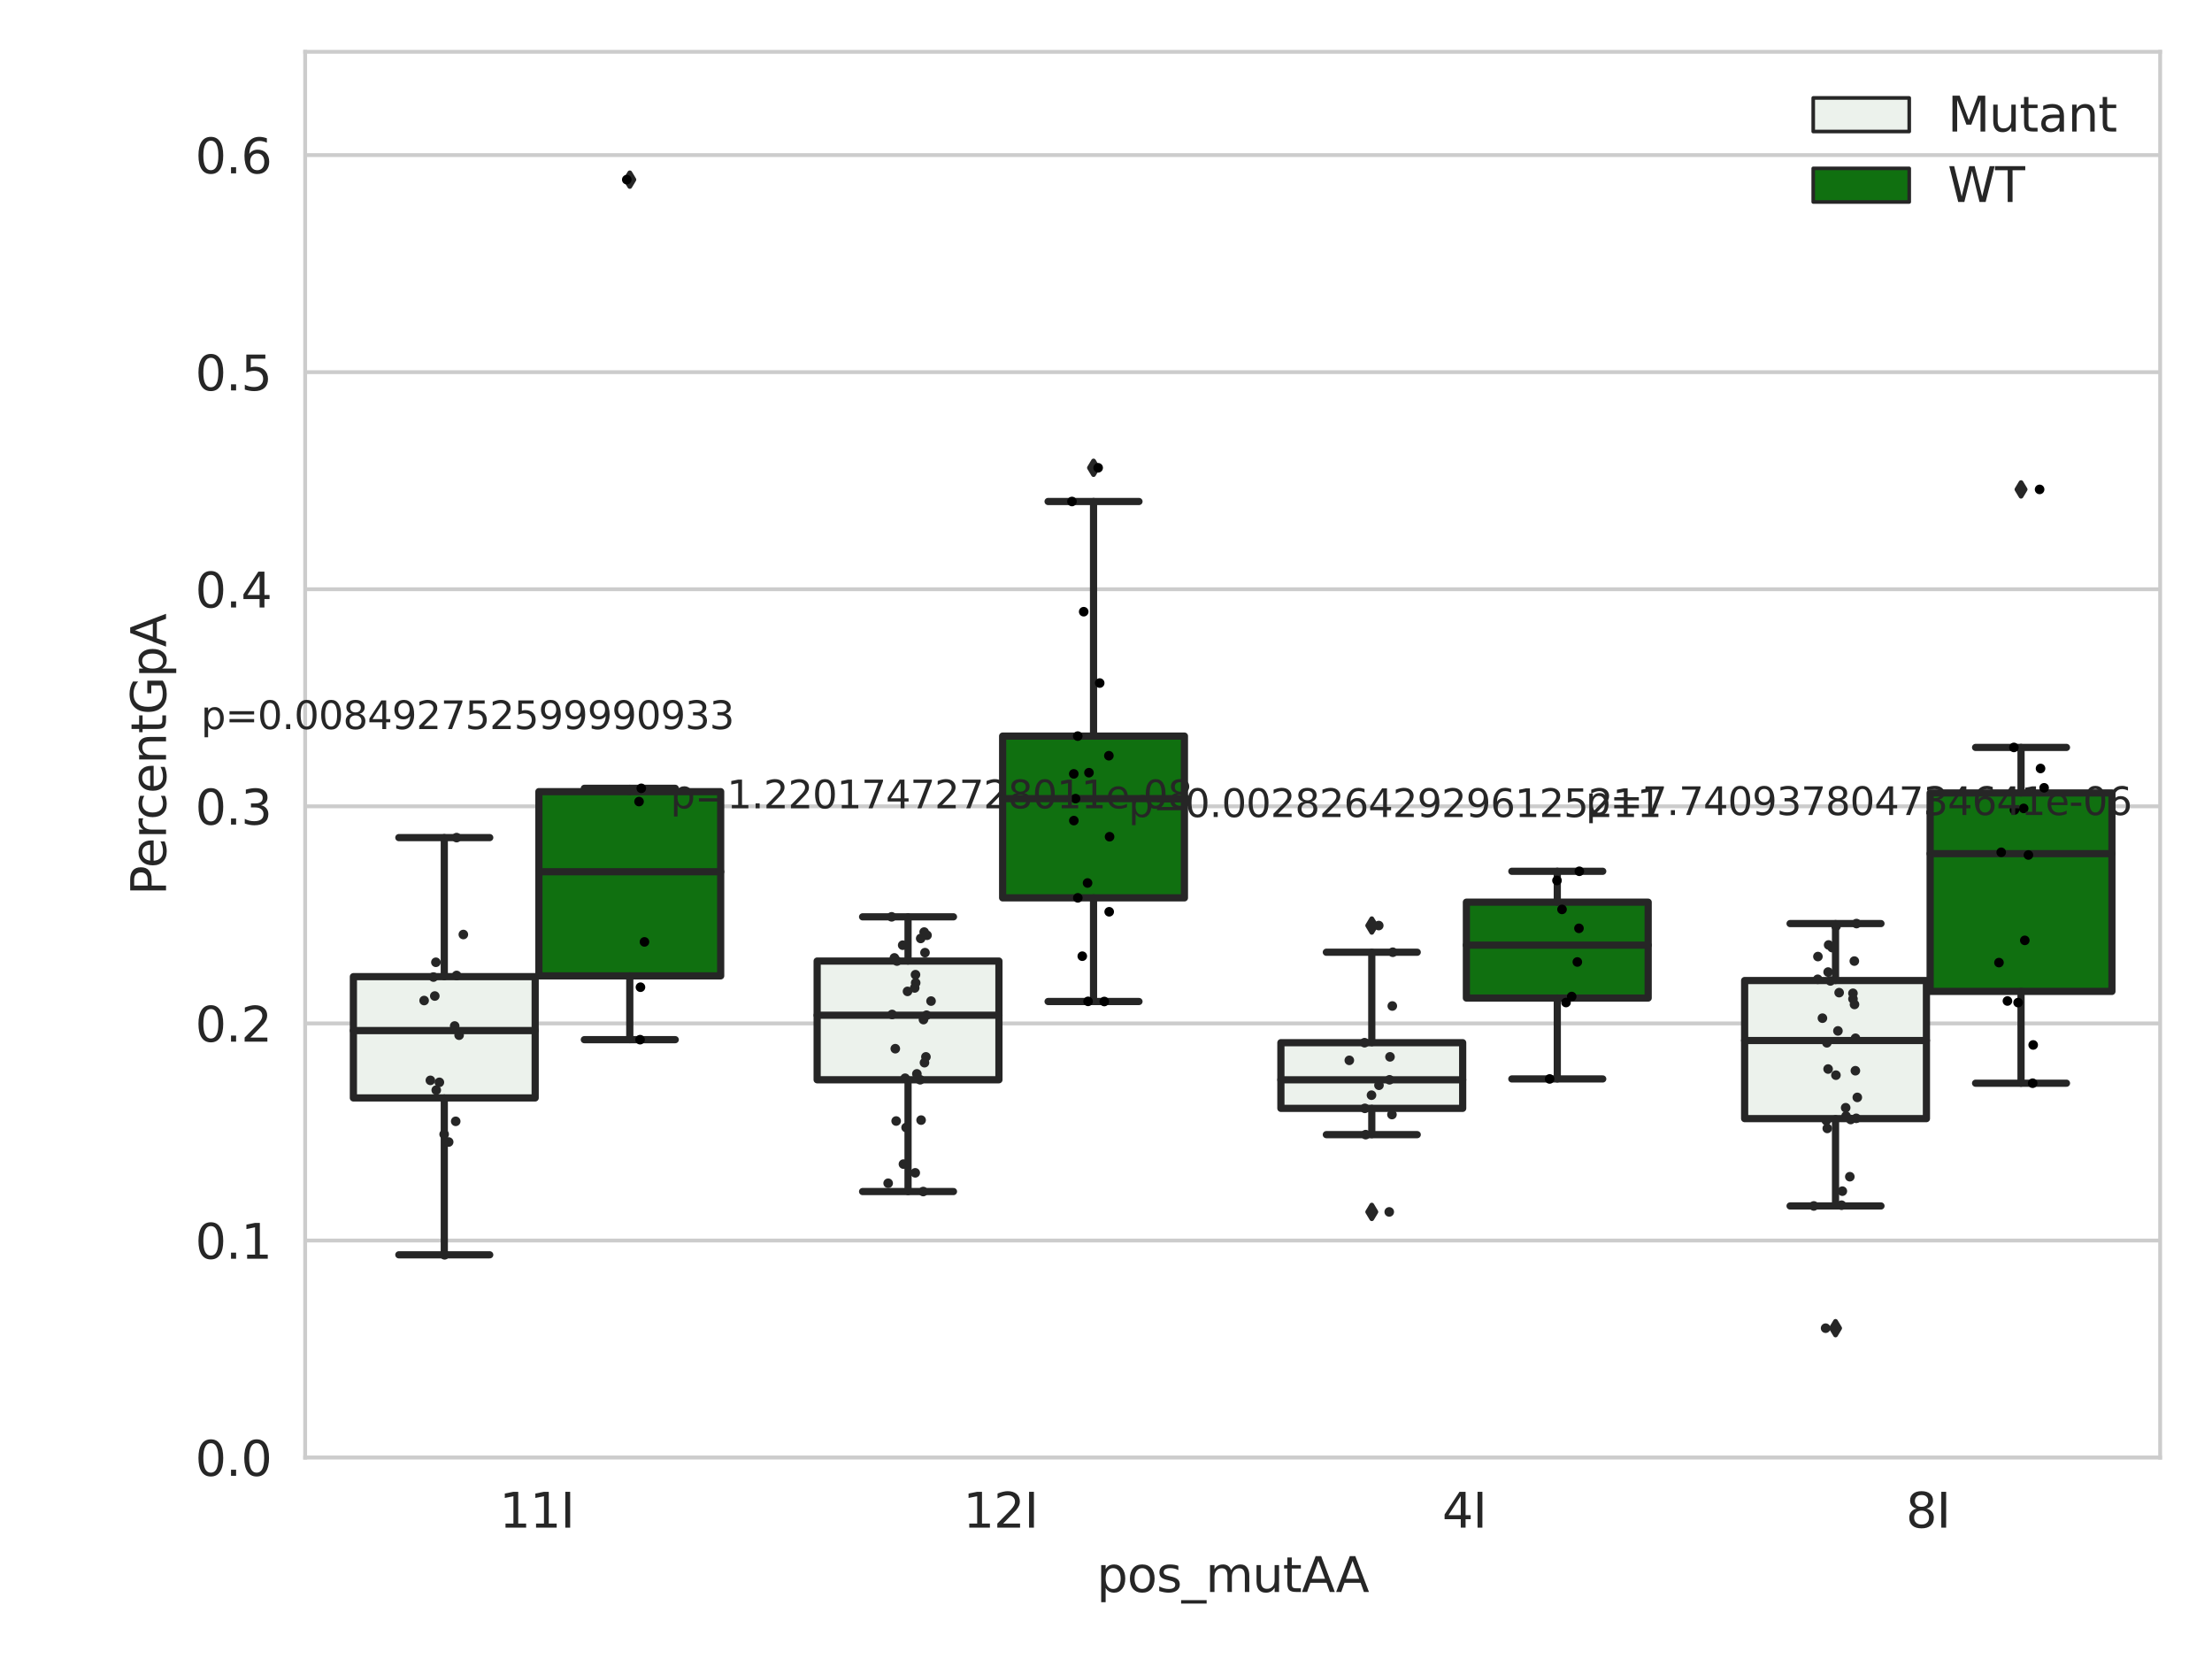 <?xml version="1.0" encoding="utf-8" standalone="no"?>
<!DOCTYPE svg PUBLIC "-//W3C//DTD SVG 1.1//EN"
  "http://www.w3.org/Graphics/SVG/1.1/DTD/svg11.dtd">
<svg xmlns:xlink="http://www.w3.org/1999/xlink" width="460.8pt" height="345.6pt" viewBox="0 0 460.8 345.6" xmlns="http://www.w3.org/2000/svg" version="1.1">
 <defs>
  <style type="text/css">*{stroke-linejoin: round; stroke-linecap: butt}</style>
 </defs>
 <g id="figure_1">
  <g id="patch_1">
   <path d="M 0 345.6 
L 460.8 345.6 
L 460.8 0 
L 0 0 
z
" style="fill: #ffffff"/>
  </g>
  <g id="axes_1">
   <g id="patch_2">
    <path d="M 63.571 303.64 
L 450 303.64 
L 450 10.8 
L 63.571 10.8 
z
" style="fill: #ffffff"/>
   </g>
   <g id="matplotlib.axis_1">
    <g id="xtick_1">
     <g id="text_1">
      <!-- 11I -->
      <g style="fill: #262626" transform="translate(104.037 318.238)scale(0.1 -0.1)">
       <defs>
        <path id="DejaVuSans-31" d="M 794 531 
L 1825 531 
L 1825 4091 
L 703 3866 
L 703 4441 
L 1819 4666 
L 2450 4666 
L 2450 531 
L 3481 531 
L 3481 0 
L 794 0 
L 794 531 
z
" transform="scale(0.016)"/>
        <path id="DejaVuSans-49" d="M 628 4666 
L 1259 4666 
L 1259 0 
L 628 0 
L 628 4666 
z
" transform="scale(0.016)"/>
       </defs>
       <use xlink:href="#DejaVuSans-31"/>
       <use xlink:href="#DejaVuSans-31" x="63.623"/>
       <use xlink:href="#DejaVuSans-49" x="127.246"/>
      </g>
     </g>
    </g>
    <g id="xtick_2">
     <g id="text_2">
      <!-- 12I -->
      <g style="fill: #262626" transform="translate(200.645 318.238)scale(0.1 -0.1)">
       <defs>
        <path id="DejaVuSans-32" d="M 1228 531 
L 3431 531 
L 3431 0 
L 469 0 
L 469 531 
Q 828 903 1448 1529 
Q 2069 2156 2228 2338 
Q 2531 2678 2651 2914 
Q 2772 3150 2772 3378 
Q 2772 3750 2511 3984 
Q 2250 4219 1831 4219 
Q 1534 4219 1204 4116 
Q 875 4013 500 3803 
L 500 4441 
Q 881 4594 1212 4672 
Q 1544 4750 1819 4750 
Q 2544 4750 2975 4387 
Q 3406 4025 3406 3419 
Q 3406 3131 3298 2873 
Q 3191 2616 2906 2266 
Q 2828 2175 2409 1742 
Q 1991 1309 1228 531 
z
" transform="scale(0.016)"/>
       </defs>
       <use xlink:href="#DejaVuSans-31"/>
       <use xlink:href="#DejaVuSans-32" x="63.623"/>
       <use xlink:href="#DejaVuSans-49" x="127.246"/>
      </g>
     </g>
    </g>
    <g id="xtick_3">
     <g id="text_3">
      <!-- 4I -->
      <g style="fill: #262626" transform="translate(300.433 318.238)scale(0.1 -0.1)">
       <defs>
        <path id="DejaVuSans-34" d="M 2419 4116 
L 825 1625 
L 2419 1625 
L 2419 4116 
z
M 2253 4666 
L 3047 4666 
L 3047 1625 
L 3713 1625 
L 3713 1100 
L 3047 1100 
L 3047 0 
L 2419 0 
L 2419 1100 
L 313 1100 
L 313 1709 
L 2253 4666 
z
" transform="scale(0.016)"/>
       </defs>
       <use xlink:href="#DejaVuSans-34"/>
       <use xlink:href="#DejaVuSans-49" x="63.623"/>
      </g>
     </g>
    </g>
    <g id="xtick_4">
     <g id="text_4">
      <!-- 8I -->
      <g style="fill: #262626" transform="translate(397.04 318.238)scale(0.1 -0.1)">
       <defs>
        <path id="DejaVuSans-38" d="M 2034 2216 
Q 1584 2216 1326 1975 
Q 1069 1734 1069 1313 
Q 1069 891 1326 650 
Q 1584 409 2034 409 
Q 2484 409 2743 651 
Q 3003 894 3003 1313 
Q 3003 1734 2745 1975 
Q 2488 2216 2034 2216 
z
M 1403 2484 
Q 997 2584 770 2862 
Q 544 3141 544 3541 
Q 544 4100 942 4425 
Q 1341 4750 2034 4750 
Q 2731 4750 3128 4425 
Q 3525 4100 3525 3541 
Q 3525 3141 3298 2862 
Q 3072 2584 2669 2484 
Q 3125 2378 3379 2068 
Q 3634 1759 3634 1313 
Q 3634 634 3220 271 
Q 2806 -91 2034 -91 
Q 1263 -91 848 271 
Q 434 634 434 1313 
Q 434 1759 690 2068 
Q 947 2378 1403 2484 
z
M 1172 3481 
Q 1172 3119 1398 2916 
Q 1625 2713 2034 2713 
Q 2441 2713 2670 2916 
Q 2900 3119 2900 3481 
Q 2900 3844 2670 4047 
Q 2441 4250 2034 4250 
Q 1625 4250 1398 4047 
Q 1172 3844 1172 3481 
z
" transform="scale(0.016)"/>
       </defs>
       <use xlink:href="#DejaVuSans-38"/>
       <use xlink:href="#DejaVuSans-49" x="63.623"/>
      </g>
     </g>
    </g>
    <g id="text_5">
     <!-- pos_mutAA -->
     <g style="fill: #262626" transform="translate(228.47 331.638)scale(0.1 -0.1)">
      <defs>
       <path id="DejaVuSans-70" d="M 1159 525 
L 1159 -1331 
L 581 -1331 
L 581 3500 
L 1159 3500 
L 1159 2969 
Q 1341 3281 1617 3432 
Q 1894 3584 2278 3584 
Q 2916 3584 3314 3078 
Q 3713 2572 3713 1747 
Q 3713 922 3314 415 
Q 2916 -91 2278 -91 
Q 1894 -91 1617 61 
Q 1341 213 1159 525 
z
M 3116 1747 
Q 3116 2381 2855 2742 
Q 2594 3103 2138 3103 
Q 1681 3103 1420 2742 
Q 1159 2381 1159 1747 
Q 1159 1113 1420 752 
Q 1681 391 2138 391 
Q 2594 391 2855 752 
Q 3116 1113 3116 1747 
z
" transform="scale(0.016)"/>
       <path id="DejaVuSans-6f" d="M 1959 3097 
Q 1497 3097 1228 2736 
Q 959 2375 959 1747 
Q 959 1119 1226 758 
Q 1494 397 1959 397 
Q 2419 397 2687 759 
Q 2956 1122 2956 1747 
Q 2956 2369 2687 2733 
Q 2419 3097 1959 3097 
z
M 1959 3584 
Q 2709 3584 3137 3096 
Q 3566 2609 3566 1747 
Q 3566 888 3137 398 
Q 2709 -91 1959 -91 
Q 1206 -91 779 398 
Q 353 888 353 1747 
Q 353 2609 779 3096 
Q 1206 3584 1959 3584 
z
" transform="scale(0.016)"/>
       <path id="DejaVuSans-73" d="M 2834 3397 
L 2834 2853 
Q 2591 2978 2328 3040 
Q 2066 3103 1784 3103 
Q 1356 3103 1142 2972 
Q 928 2841 928 2578 
Q 928 2378 1081 2264 
Q 1234 2150 1697 2047 
L 1894 2003 
Q 2506 1872 2764 1633 
Q 3022 1394 3022 966 
Q 3022 478 2636 193 
Q 2250 -91 1575 -91 
Q 1294 -91 989 -36 
Q 684 19 347 128 
L 347 722 
Q 666 556 975 473 
Q 1284 391 1588 391 
Q 1994 391 2212 530 
Q 2431 669 2431 922 
Q 2431 1156 2273 1281 
Q 2116 1406 1581 1522 
L 1381 1569 
Q 847 1681 609 1914 
Q 372 2147 372 2553 
Q 372 3047 722 3315 
Q 1072 3584 1716 3584 
Q 2034 3584 2315 3537 
Q 2597 3491 2834 3397 
z
" transform="scale(0.016)"/>
       <path id="DejaVuSans-5f" d="M 3263 -1063 
L 3263 -1509 
L -63 -1509 
L -63 -1063 
L 3263 -1063 
z
" transform="scale(0.016)"/>
       <path id="DejaVuSans-6d" d="M 3328 2828 
Q 3544 3216 3844 3400 
Q 4144 3584 4550 3584 
Q 5097 3584 5394 3201 
Q 5691 2819 5691 2113 
L 5691 0 
L 5113 0 
L 5113 2094 
Q 5113 2597 4934 2840 
Q 4756 3084 4391 3084 
Q 3944 3084 3684 2787 
Q 3425 2491 3425 1978 
L 3425 0 
L 2847 0 
L 2847 2094 
Q 2847 2600 2669 2842 
Q 2491 3084 2119 3084 
Q 1678 3084 1418 2786 
Q 1159 2488 1159 1978 
L 1159 0 
L 581 0 
L 581 3500 
L 1159 3500 
L 1159 2956 
Q 1356 3278 1631 3431 
Q 1906 3584 2284 3584 
Q 2666 3584 2933 3390 
Q 3200 3197 3328 2828 
z
" transform="scale(0.016)"/>
       <path id="DejaVuSans-75" d="M 544 1381 
L 544 3500 
L 1119 3500 
L 1119 1403 
Q 1119 906 1312 657 
Q 1506 409 1894 409 
Q 2359 409 2629 706 
Q 2900 1003 2900 1516 
L 2900 3500 
L 3475 3500 
L 3475 0 
L 2900 0 
L 2900 538 
Q 2691 219 2414 64 
Q 2138 -91 1772 -91 
Q 1169 -91 856 284 
Q 544 659 544 1381 
z
M 1991 3584 
L 1991 3584 
z
" transform="scale(0.016)"/>
       <path id="DejaVuSans-74" d="M 1172 4494 
L 1172 3500 
L 2356 3500 
L 2356 3053 
L 1172 3053 
L 1172 1153 
Q 1172 725 1289 603 
Q 1406 481 1766 481 
L 2356 481 
L 2356 0 
L 1766 0 
Q 1100 0 847 248 
Q 594 497 594 1153 
L 594 3053 
L 172 3053 
L 172 3500 
L 594 3500 
L 594 4494 
L 1172 4494 
z
" transform="scale(0.016)"/>
       <path id="DejaVuSans-41" d="M 2188 4044 
L 1331 1722 
L 3047 1722 
L 2188 4044 
z
M 1831 4666 
L 2547 4666 
L 4325 0 
L 3669 0 
L 3244 1197 
L 1141 1197 
L 716 0 
L 50 0 
L 1831 4666 
z
" transform="scale(0.016)"/>
      </defs>
      <use xlink:href="#DejaVuSans-70"/>
      <use xlink:href="#DejaVuSans-6f" x="63.477"/>
      <use xlink:href="#DejaVuSans-73" x="124.658"/>
      <use xlink:href="#DejaVuSans-5f" x="176.758"/>
      <use xlink:href="#DejaVuSans-6d" x="226.758"/>
      <use xlink:href="#DejaVuSans-75" x="324.17"/>
      <use xlink:href="#DejaVuSans-74" x="387.549"/>
      <use xlink:href="#DejaVuSans-41" x="426.758"/>
      <use xlink:href="#DejaVuSans-41" x="497.916"/>
     </g>
    </g>
   </g>
   <g id="matplotlib.axis_2">
    <g id="ytick_1">
     <g id="line2d_1">
      <path d="M 63.571 303.64 
L 450 303.64 
" clip-path="url(#pcbffa20092)" style="fill: none; stroke: #cccccc; stroke-width: 0.8; stroke-linecap: round"/>
     </g>
     <g id="text_6">
      <!-- 0.0 -->
      <g style="fill: #262626" transform="translate(40.668 307.439)scale(0.1 -0.1)">
       <defs>
        <path id="DejaVuSans-30" d="M 2034 4250 
Q 1547 4250 1301 3770 
Q 1056 3291 1056 2328 
Q 1056 1369 1301 889 
Q 1547 409 2034 409 
Q 2525 409 2770 889 
Q 3016 1369 3016 2328 
Q 3016 3291 2770 3770 
Q 2525 4250 2034 4250 
z
M 2034 4750 
Q 2819 4750 3233 4129 
Q 3647 3509 3647 2328 
Q 3647 1150 3233 529 
Q 2819 -91 2034 -91 
Q 1250 -91 836 529 
Q 422 1150 422 2328 
Q 422 3509 836 4129 
Q 1250 4750 2034 4750 
z
" transform="scale(0.016)"/>
        <path id="DejaVuSans-2e" d="M 684 794 
L 1344 794 
L 1344 0 
L 684 0 
L 684 794 
z
" transform="scale(0.016)"/>
       </defs>
       <use xlink:href="#DejaVuSans-30"/>
       <use xlink:href="#DejaVuSans-2e" x="63.623"/>
       <use xlink:href="#DejaVuSans-30" x="95.41"/>
      </g>
     </g>
    </g>
    <g id="ytick_2">
     <g id="line2d_2">
      <path d="M 63.571 258.418 
L 450 258.418 
" clip-path="url(#pcbffa20092)" style="fill: none; stroke: #cccccc; stroke-width: 0.8; stroke-linecap: round"/>
     </g>
     <g id="text_7">
      <!-- 0.1 -->
      <g style="fill: #262626" transform="translate(40.668 262.218)scale(0.1 -0.1)">
       <use xlink:href="#DejaVuSans-30"/>
       <use xlink:href="#DejaVuSans-2e" x="63.623"/>
       <use xlink:href="#DejaVuSans-31" x="95.41"/>
      </g>
     </g>
    </g>
    <g id="ytick_3">
     <g id="line2d_3">
      <path d="M 63.571 213.197 
L 450 213.197 
" clip-path="url(#pcbffa20092)" style="fill: none; stroke: #cccccc; stroke-width: 0.8; stroke-linecap: round"/>
     </g>
     <g id="text_8">
      <!-- 0.2 -->
      <g style="fill: #262626" transform="translate(40.668 216.996)scale(0.1 -0.1)">
       <use xlink:href="#DejaVuSans-30"/>
       <use xlink:href="#DejaVuSans-2e" x="63.623"/>
       <use xlink:href="#DejaVuSans-32" x="95.41"/>
      </g>
     </g>
    </g>
    <g id="ytick_4">
     <g id="line2d_4">
      <path d="M 63.571 167.975 
L 450 167.975 
" clip-path="url(#pcbffa20092)" style="fill: none; stroke: #cccccc; stroke-width: 0.8; stroke-linecap: round"/>
     </g>
     <g id="text_9">
      <!-- 0.3 -->
      <g style="fill: #262626" transform="translate(40.668 171.775)scale(0.1 -0.1)">
       <defs>
        <path id="DejaVuSans-33" d="M 2597 2516 
Q 3050 2419 3304 2112 
Q 3559 1806 3559 1356 
Q 3559 666 3084 287 
Q 2609 -91 1734 -91 
Q 1441 -91 1130 -33 
Q 819 25 488 141 
L 488 750 
Q 750 597 1062 519 
Q 1375 441 1716 441 
Q 2309 441 2620 675 
Q 2931 909 2931 1356 
Q 2931 1769 2642 2001 
Q 2353 2234 1838 2234 
L 1294 2234 
L 1294 2753 
L 1863 2753 
Q 2328 2753 2575 2939 
Q 2822 3125 2822 3475 
Q 2822 3834 2567 4026 
Q 2313 4219 1838 4219 
Q 1578 4219 1281 4162 
Q 984 4106 628 3988 
L 628 4550 
Q 988 4650 1302 4700 
Q 1616 4750 1894 4750 
Q 2613 4750 3031 4423 
Q 3450 4097 3450 3541 
Q 3450 3153 3228 2886 
Q 3006 2619 2597 2516 
z
" transform="scale(0.016)"/>
       </defs>
       <use xlink:href="#DejaVuSans-30"/>
       <use xlink:href="#DejaVuSans-2e" x="63.623"/>
       <use xlink:href="#DejaVuSans-33" x="95.41"/>
      </g>
     </g>
    </g>
    <g id="ytick_5">
     <g id="line2d_5">
      <path d="M 63.571 122.754 
L 450 122.754 
" clip-path="url(#pcbffa20092)" style="fill: none; stroke: #cccccc; stroke-width: 0.8; stroke-linecap: round"/>
     </g>
     <g id="text_10">
      <!-- 0.4 -->
      <g style="fill: #262626" transform="translate(40.668 126.553)scale(0.1 -0.1)">
       <use xlink:href="#DejaVuSans-30"/>
       <use xlink:href="#DejaVuSans-2e" x="63.623"/>
       <use xlink:href="#DejaVuSans-34" x="95.41"/>
      </g>
     </g>
    </g>
    <g id="ytick_6">
     <g id="line2d_6">
      <path d="M 63.571 77.532 
L 450 77.532 
" clip-path="url(#pcbffa20092)" style="fill: none; stroke: #cccccc; stroke-width: 0.8; stroke-linecap: round"/>
     </g>
     <g id="text_11">
      <!-- 0.5 -->
      <g style="fill: #262626" transform="translate(40.668 81.332)scale(0.1 -0.1)">
       <defs>
        <path id="DejaVuSans-35" d="M 691 4666 
L 3169 4666 
L 3169 4134 
L 1269 4134 
L 1269 2991 
Q 1406 3038 1543 3061 
Q 1681 3084 1819 3084 
Q 2600 3084 3056 2656 
Q 3513 2228 3513 1497 
Q 3513 744 3044 326 
Q 2575 -91 1722 -91 
Q 1428 -91 1123 -41 
Q 819 9 494 109 
L 494 744 
Q 775 591 1075 516 
Q 1375 441 1709 441 
Q 2250 441 2565 725 
Q 2881 1009 2881 1497 
Q 2881 1984 2565 2268 
Q 2250 2553 1709 2553 
Q 1456 2553 1204 2497 
Q 953 2441 691 2322 
L 691 4666 
z
" transform="scale(0.016)"/>
       </defs>
       <use xlink:href="#DejaVuSans-30"/>
       <use xlink:href="#DejaVuSans-2e" x="63.623"/>
       <use xlink:href="#DejaVuSans-35" x="95.41"/>
      </g>
     </g>
    </g>
    <g id="ytick_7">
     <g id="line2d_7">
      <path d="M 63.571 32.311 
L 450 32.311 
" clip-path="url(#pcbffa20092)" style="fill: none; stroke: #cccccc; stroke-width: 0.8; stroke-linecap: round"/>
     </g>
     <g id="text_12">
      <!-- 0.6 -->
      <g style="fill: #262626" transform="translate(40.668 36.11)scale(0.1 -0.1)">
       <defs>
        <path id="DejaVuSans-36" d="M 2113 2584 
Q 1688 2584 1439 2293 
Q 1191 2003 1191 1497 
Q 1191 994 1439 701 
Q 1688 409 2113 409 
Q 2538 409 2786 701 
Q 3034 994 3034 1497 
Q 3034 2003 2786 2293 
Q 2538 2584 2113 2584 
z
M 3366 4563 
L 3366 3988 
Q 3128 4100 2886 4159 
Q 2644 4219 2406 4219 
Q 1781 4219 1451 3797 
Q 1122 3375 1075 2522 
Q 1259 2794 1537 2939 
Q 1816 3084 2150 3084 
Q 2853 3084 3261 2657 
Q 3669 2231 3669 1497 
Q 3669 778 3244 343 
Q 2819 -91 2113 -91 
Q 1303 -91 875 529 
Q 447 1150 447 2328 
Q 447 3434 972 4092 
Q 1497 4750 2381 4750 
Q 2619 4750 2861 4703 
Q 3103 4656 3366 4563 
z
" transform="scale(0.016)"/>
       </defs>
       <use xlink:href="#DejaVuSans-30"/>
       <use xlink:href="#DejaVuSans-2e" x="63.623"/>
       <use xlink:href="#DejaVuSans-36" x="95.41"/>
      </g>
     </g>
    </g>
    <g id="text_13">
     <!-- PercentGpA -->
     <g style="fill: #262626" transform="translate(34.588 186.497)rotate(-90)scale(0.1 -0.1)">
      <defs>
       <path id="DejaVuSans-50" d="M 1259 4147 
L 1259 2394 
L 2053 2394 
Q 2494 2394 2734 2622 
Q 2975 2850 2975 3272 
Q 2975 3691 2734 3919 
Q 2494 4147 2053 4147 
L 1259 4147 
z
M 628 4666 
L 2053 4666 
Q 2838 4666 3239 4311 
Q 3641 3956 3641 3272 
Q 3641 2581 3239 2228 
Q 2838 1875 2053 1875 
L 1259 1875 
L 1259 0 
L 628 0 
L 628 4666 
z
" transform="scale(0.016)"/>
       <path id="DejaVuSans-65" d="M 3597 1894 
L 3597 1613 
L 953 1613 
Q 991 1019 1311 708 
Q 1631 397 2203 397 
Q 2534 397 2845 478 
Q 3156 559 3463 722 
L 3463 178 
Q 3153 47 2828 -22 
Q 2503 -91 2169 -91 
Q 1331 -91 842 396 
Q 353 884 353 1716 
Q 353 2575 817 3079 
Q 1281 3584 2069 3584 
Q 2775 3584 3186 3129 
Q 3597 2675 3597 1894 
z
M 3022 2063 
Q 3016 2534 2758 2815 
Q 2500 3097 2075 3097 
Q 1594 3097 1305 2825 
Q 1016 2553 972 2059 
L 3022 2063 
z
" transform="scale(0.016)"/>
       <path id="DejaVuSans-72" d="M 2631 2963 
Q 2534 3019 2420 3045 
Q 2306 3072 2169 3072 
Q 1681 3072 1420 2755 
Q 1159 2438 1159 1844 
L 1159 0 
L 581 0 
L 581 3500 
L 1159 3500 
L 1159 2956 
Q 1341 3275 1631 3429 
Q 1922 3584 2338 3584 
Q 2397 3584 2469 3576 
Q 2541 3569 2628 3553 
L 2631 2963 
z
" transform="scale(0.016)"/>
       <path id="DejaVuSans-63" d="M 3122 3366 
L 3122 2828 
Q 2878 2963 2633 3030 
Q 2388 3097 2138 3097 
Q 1578 3097 1268 2742 
Q 959 2388 959 1747 
Q 959 1106 1268 751 
Q 1578 397 2138 397 
Q 2388 397 2633 464 
Q 2878 531 3122 666 
L 3122 134 
Q 2881 22 2623 -34 
Q 2366 -91 2075 -91 
Q 1284 -91 818 406 
Q 353 903 353 1747 
Q 353 2603 823 3093 
Q 1294 3584 2113 3584 
Q 2378 3584 2631 3529 
Q 2884 3475 3122 3366 
z
" transform="scale(0.016)"/>
       <path id="DejaVuSans-6e" d="M 3513 2113 
L 3513 0 
L 2938 0 
L 2938 2094 
Q 2938 2591 2744 2837 
Q 2550 3084 2163 3084 
Q 1697 3084 1428 2787 
Q 1159 2491 1159 1978 
L 1159 0 
L 581 0 
L 581 3500 
L 1159 3500 
L 1159 2956 
Q 1366 3272 1645 3428 
Q 1925 3584 2291 3584 
Q 2894 3584 3203 3211 
Q 3513 2838 3513 2113 
z
" transform="scale(0.016)"/>
       <path id="DejaVuSans-47" d="M 3809 666 
L 3809 1919 
L 2778 1919 
L 2778 2438 
L 4434 2438 
L 4434 434 
Q 4069 175 3628 42 
Q 3188 -91 2688 -91 
Q 1594 -91 976 548 
Q 359 1188 359 2328 
Q 359 3472 976 4111 
Q 1594 4750 2688 4750 
Q 3144 4750 3555 4637 
Q 3966 4525 4313 4306 
L 4313 3634 
Q 3963 3931 3569 4081 
Q 3175 4231 2741 4231 
Q 1884 4231 1454 3753 
Q 1025 3275 1025 2328 
Q 1025 1384 1454 906 
Q 1884 428 2741 428 
Q 3075 428 3337 486 
Q 3600 544 3809 666 
z
" transform="scale(0.016)"/>
      </defs>
      <use xlink:href="#DejaVuSans-50"/>
      <use xlink:href="#DejaVuSans-65" x="56.678"/>
      <use xlink:href="#DejaVuSans-72" x="118.201"/>
      <use xlink:href="#DejaVuSans-63" x="157.064"/>
      <use xlink:href="#DejaVuSans-65" x="212.045"/>
      <use xlink:href="#DejaVuSans-6e" x="273.568"/>
      <use xlink:href="#DejaVuSans-74" x="336.947"/>
      <use xlink:href="#DejaVuSans-47" x="376.156"/>
      <use xlink:href="#DejaVuSans-70" x="453.646"/>
      <use xlink:href="#DejaVuSans-41" x="517.123"/>
     </g>
    </g>
   </g>
   <g id="patch_3">
    <path d="M 73.618 228.717 
L 111.488 228.717 
L 111.488 203.455 
L 73.618 203.455 
L 73.618 228.717 
z
" clip-path="url(#pcbffa20092)" style="fill: #ecf2ec; stroke: #262626; stroke-width: 1.5; stroke-linejoin: miter"/>
   </g>
   <g id="patch_4">
    <path d="M 112.261 203.293 
L 150.131 203.293 
L 150.131 164.913 
L 112.261 164.913 
L 112.261 203.293 
z
" clip-path="url(#pcbffa20092)" style="fill: #107010; stroke: #262626; stroke-width: 1.5; stroke-linejoin: miter"/>
   </g>
   <g id="patch_5">
    <path d="M 170.226 224.938 
L 208.096 224.938 
L 208.096 200.205 
L 170.226 200.205 
L 170.226 224.938 
z
" clip-path="url(#pcbffa20092)" style="fill: #ecf2ec; stroke: #262626; stroke-width: 1.5; stroke-linejoin: miter"/>
   </g>
   <g id="patch_6">
    <path d="M 208.868 187.039 
L 246.738 187.039 
L 246.738 153.344 
L 208.868 153.344 
L 208.868 187.039 
z
" clip-path="url(#pcbffa20092)" style="fill: #107010; stroke: #262626; stroke-width: 1.5; stroke-linejoin: miter"/>
   </g>
   <g id="patch_7">
    <path d="M 266.833 230.89 
L 304.703 230.89 
L 304.703 217.212 
L 266.833 217.212 
L 266.833 230.89 
z
" clip-path="url(#pcbffa20092)" style="fill: #ecf2ec; stroke: #262626; stroke-width: 1.5; stroke-linejoin: miter"/>
   </g>
   <g id="patch_8">
    <path d="M 305.476 207.908 
L 343.346 207.908 
L 343.346 187.938 
L 305.476 187.938 
L 305.476 207.908 
z
" clip-path="url(#pcbffa20092)" style="fill: #107010; stroke: #262626; stroke-width: 1.5; stroke-linejoin: miter"/>
   </g>
   <g id="patch_9">
    <path d="M 363.44 233.029 
L 401.31 233.029 
L 401.31 204.261 
L 363.44 204.261 
L 363.44 233.029 
z
" clip-path="url(#pcbffa20092)" style="fill: #ecf2ec; stroke: #262626; stroke-width: 1.5; stroke-linejoin: miter"/>
   </g>
   <g id="patch_10">
    <path d="M 402.083 206.526 
L 439.953 206.526 
L 439.953 165.186 
L 402.083 165.186 
L 402.083 206.526 
z
" clip-path="url(#pcbffa20092)" style="fill: #107010; stroke: #262626; stroke-width: 1.5; stroke-linejoin: miter"/>
   </g>
   <g id="patch_11">
    <path d="M 111.875 303.64 
L 111.875 303.64 
L 111.875 303.64 
L 111.875 303.64 
z
" clip-path="url(#pcbffa20092)" style="fill: #ecf2ec; stroke: #262626; stroke-width: 0.75; stroke-linejoin: miter"/>
   </g>
   <g id="patch_12">
    <path d="M 111.875 303.64 
L 111.875 303.64 
L 111.875 303.64 
L 111.875 303.64 
z
" clip-path="url(#pcbffa20092)" style="fill: #107010; stroke: #262626; stroke-width: 0.75; stroke-linejoin: miter"/>
   </g>
   <g id="PathCollection_1"/>
   <g id="PathCollection_2"/>
   <g id="line2d_8">
    <path d="M 92.553 228.717 
L 92.553 261.399 
" clip-path="url(#pcbffa20092)" style="fill: none; stroke: #262626; stroke-width: 1.5; stroke-linecap: round"/>
   </g>
   <g id="line2d_9">
    <path d="M 92.553 203.455 
L 92.553 174.489 
" clip-path="url(#pcbffa20092)" style="fill: none; stroke: #262626; stroke-width: 1.5; stroke-linecap: round"/>
   </g>
   <g id="line2d_10">
    <path d="M 83.086 261.399 
L 102.021 261.399 
" clip-path="url(#pcbffa20092)" style="fill: none; stroke: #262626; stroke-width: 1.5; stroke-linecap: round"/>
   </g>
   <g id="line2d_11">
    <path d="M 83.086 174.489 
L 102.021 174.489 
" clip-path="url(#pcbffa20092)" style="fill: none; stroke: #262626; stroke-width: 1.5; stroke-linecap: round"/>
   </g>
   <g id="line2d_12"/>
   <g id="line2d_13">
    <path d="M 131.196 203.293 
L 131.196 216.582 
" clip-path="url(#pcbffa20092)" style="fill: none; stroke: #262626; stroke-width: 1.5; stroke-linecap: round"/>
   </g>
   <g id="line2d_14">
    <path d="M 131.196 164.913 
L 131.196 164.223 
" clip-path="url(#pcbffa20092)" style="fill: none; stroke: #262626; stroke-width: 1.5; stroke-linecap: round"/>
   </g>
   <g id="line2d_15">
    <path d="M 121.729 216.582 
L 140.664 216.582 
" clip-path="url(#pcbffa20092)" style="fill: none; stroke: #262626; stroke-width: 1.5; stroke-linecap: round"/>
   </g>
   <g id="line2d_16">
    <path d="M 121.729 164.223 
L 140.664 164.223 
" clip-path="url(#pcbffa20092)" style="fill: none; stroke: #262626; stroke-width: 1.5; stroke-linecap: round"/>
   </g>
   <g id="line2d_17">
    <defs>
     <path id="m701d3fec7f" d="M -0 1.414 
L 0.849 0 
L 0 -1.414 
L -0.849 -0 
z
" style="stroke: #262626; stroke-linejoin: miter"/>
    </defs>
    <g clip-path="url(#pcbffa20092)">
     <use xlink:href="#m701d3fec7f" x="131.196" y="37.422" style="fill: #262626; stroke: #262626; stroke-linejoin: miter"/>
    </g>
   </g>
   <g id="line2d_18">
    <path d="M 189.161 224.938 
L 189.161 248.221 
" clip-path="url(#pcbffa20092)" style="fill: none; stroke: #262626; stroke-width: 1.5; stroke-linecap: round"/>
   </g>
   <g id="line2d_19">
    <path d="M 189.161 200.205 
L 189.161 190.993 
" clip-path="url(#pcbffa20092)" style="fill: none; stroke: #262626; stroke-width: 1.5; stroke-linecap: round"/>
   </g>
   <g id="line2d_20">
    <path d="M 179.693 248.221 
L 198.628 248.221 
" clip-path="url(#pcbffa20092)" style="fill: none; stroke: #262626; stroke-width: 1.5; stroke-linecap: round"/>
   </g>
   <g id="line2d_21">
    <path d="M 179.693 190.993 
L 198.628 190.993 
" clip-path="url(#pcbffa20092)" style="fill: none; stroke: #262626; stroke-width: 1.5; stroke-linecap: round"/>
   </g>
   <g id="line2d_22"/>
   <g id="line2d_23">
    <path d="M 227.803 187.039 
L 227.803 208.632 
" clip-path="url(#pcbffa20092)" style="fill: none; stroke: #262626; stroke-width: 1.5; stroke-linecap: round"/>
   </g>
   <g id="line2d_24">
    <path d="M 227.803 153.344 
L 227.803 104.471 
" clip-path="url(#pcbffa20092)" style="fill: none; stroke: #262626; stroke-width: 1.5; stroke-linecap: round"/>
   </g>
   <g id="line2d_25">
    <path d="M 218.336 208.632 
L 237.271 208.632 
" clip-path="url(#pcbffa20092)" style="fill: none; stroke: #262626; stroke-width: 1.5; stroke-linecap: round"/>
   </g>
   <g id="line2d_26">
    <path d="M 218.336 104.471 
L 237.271 104.471 
" clip-path="url(#pcbffa20092)" style="fill: none; stroke: #262626; stroke-width: 1.5; stroke-linecap: round"/>
   </g>
   <g id="line2d_27">
    <g clip-path="url(#pcbffa20092)">
     <use xlink:href="#m701d3fec7f" x="227.803" y="97.449" style="fill: #262626; stroke: #262626; stroke-linejoin: miter"/>
    </g>
   </g>
   <g id="line2d_28">
    <path d="M 285.768 230.89 
L 285.768 236.365 
" clip-path="url(#pcbffa20092)" style="fill: none; stroke: #262626; stroke-width: 1.5; stroke-linecap: round"/>
   </g>
   <g id="line2d_29">
    <path d="M 285.768 217.212 
L 285.768 198.368 
" clip-path="url(#pcbffa20092)" style="fill: none; stroke: #262626; stroke-width: 1.5; stroke-linecap: round"/>
   </g>
   <g id="line2d_30">
    <path d="M 276.3 236.365 
L 295.235 236.365 
" clip-path="url(#pcbffa20092)" style="fill: none; stroke: #262626; stroke-width: 1.5; stroke-linecap: round"/>
   </g>
   <g id="line2d_31">
    <path d="M 276.3 198.368 
L 295.235 198.368 
" clip-path="url(#pcbffa20092)" style="fill: none; stroke: #262626; stroke-width: 1.5; stroke-linecap: round"/>
   </g>
   <g id="line2d_32">
    <g clip-path="url(#pcbffa20092)">
     <use xlink:href="#m701d3fec7f" x="285.768" y="252.462" style="fill: #262626; stroke: #262626; stroke-linejoin: miter"/>
     <use xlink:href="#m701d3fec7f" x="285.768" y="192.808" style="fill: #262626; stroke: #262626; stroke-linejoin: miter"/>
    </g>
   </g>
   <g id="line2d_33">
    <path d="M 324.411 207.908 
L 324.411 224.763 
" clip-path="url(#pcbffa20092)" style="fill: none; stroke: #262626; stroke-width: 1.5; stroke-linecap: round"/>
   </g>
   <g id="line2d_34">
    <path d="M 324.411 187.938 
L 324.411 181.504 
" clip-path="url(#pcbffa20092)" style="fill: none; stroke: #262626; stroke-width: 1.5; stroke-linecap: round"/>
   </g>
   <g id="line2d_35">
    <path d="M 314.943 224.763 
L 333.878 224.763 
" clip-path="url(#pcbffa20092)" style="fill: none; stroke: #262626; stroke-width: 1.5; stroke-linecap: round"/>
   </g>
   <g id="line2d_36">
    <path d="M 314.943 181.504 
L 333.878 181.504 
" clip-path="url(#pcbffa20092)" style="fill: none; stroke: #262626; stroke-width: 1.5; stroke-linecap: round"/>
   </g>
   <g id="line2d_37"/>
   <g id="line2d_38">
    <path d="M 382.375 233.029 
L 382.375 251.221 
" clip-path="url(#pcbffa20092)" style="fill: none; stroke: #262626; stroke-width: 1.5; stroke-linecap: round"/>
   </g>
   <g id="line2d_39">
    <path d="M 382.375 204.261 
L 382.375 192.398 
" clip-path="url(#pcbffa20092)" style="fill: none; stroke: #262626; stroke-width: 1.5; stroke-linecap: round"/>
   </g>
   <g id="line2d_40">
    <path d="M 372.907 251.221 
L 391.842 251.221 
" clip-path="url(#pcbffa20092)" style="fill: none; stroke: #262626; stroke-width: 1.5; stroke-linecap: round"/>
   </g>
   <g id="line2d_41">
    <path d="M 372.907 192.398 
L 391.842 192.398 
" clip-path="url(#pcbffa20092)" style="fill: none; stroke: #262626; stroke-width: 1.5; stroke-linecap: round"/>
   </g>
   <g id="line2d_42">
    <g clip-path="url(#pcbffa20092)">
     <use xlink:href="#m701d3fec7f" x="382.375" y="276.684" style="fill: #262626; stroke: #262626; stroke-linejoin: miter"/>
    </g>
   </g>
   <g id="line2d_43">
    <path d="M 421.018 206.526 
L 421.018 225.652 
" clip-path="url(#pcbffa20092)" style="fill: none; stroke: #262626; stroke-width: 1.5; stroke-linecap: round"/>
   </g>
   <g id="line2d_44">
    <path d="M 421.018 165.186 
L 421.018 155.703 
" clip-path="url(#pcbffa20092)" style="fill: none; stroke: #262626; stroke-width: 1.5; stroke-linecap: round"/>
   </g>
   <g id="line2d_45">
    <path d="M 411.55 225.652 
L 430.485 225.652 
" clip-path="url(#pcbffa20092)" style="fill: none; stroke: #262626; stroke-width: 1.5; stroke-linecap: round"/>
   </g>
   <g id="line2d_46">
    <path d="M 411.55 155.703 
L 430.485 155.703 
" clip-path="url(#pcbffa20092)" style="fill: none; stroke: #262626; stroke-width: 1.5; stroke-linecap: round"/>
   </g>
   <g id="line2d_47">
    <g clip-path="url(#pcbffa20092)">
     <use xlink:href="#m701d3fec7f" x="421.018" y="101.953" style="fill: #262626; stroke: #262626; stroke-linejoin: miter"/>
    </g>
   </g>
   <g id="line2d_48">
    <path d="M 73.618 214.69 
L 111.488 214.69 
" clip-path="url(#pcbffa20092)" style="fill: none; stroke: #262626; stroke-width: 1.5; stroke-linecap: round"/>
   </g>
   <g id="line2d_49">
    <path d="M 112.261 181.599 
L 150.131 181.599 
" clip-path="url(#pcbffa20092)" style="fill: none; stroke: #262626; stroke-width: 1.5; stroke-linecap: round"/>
   </g>
   <g id="line2d_50">
    <path d="M 170.226 211.485 
L 208.096 211.485 
" clip-path="url(#pcbffa20092)" style="fill: none; stroke: #262626; stroke-width: 1.5; stroke-linecap: round"/>
   </g>
   <g id="line2d_51">
    <path d="M 208.868 166.369 
L 246.738 166.369 
" clip-path="url(#pcbffa20092)" style="fill: none; stroke: #262626; stroke-width: 1.5; stroke-linecap: round"/>
   </g>
   <g id="line2d_52">
    <path d="M 266.833 224.94 
L 304.703 224.94 
" clip-path="url(#pcbffa20092)" style="fill: none; stroke: #262626; stroke-width: 1.5; stroke-linecap: round"/>
   </g>
   <g id="line2d_53">
    <path d="M 305.476 196.893 
L 343.346 196.893 
" clip-path="url(#pcbffa20092)" style="fill: none; stroke: #262626; stroke-width: 1.5; stroke-linecap: round"/>
   </g>
   <g id="line2d_54">
    <path d="M 363.44 216.761 
L 401.31 216.761 
" clip-path="url(#pcbffa20092)" style="fill: none; stroke: #262626; stroke-width: 1.5; stroke-linecap: round"/>
   </g>
   <g id="line2d_55">
    <path d="M 402.083 177.829 
L 439.953 177.829 
" clip-path="url(#pcbffa20092)" style="fill: none; stroke: #262626; stroke-width: 1.5; stroke-linecap: round"/>
   </g>
   <g id="patch_13">
    <path d="M 63.571 303.64 
L 63.571 10.8 
" style="fill: none; stroke: #cccccc; stroke-width: 0.8; stroke-linejoin: miter; stroke-linecap: square"/>
   </g>
   <g id="patch_14">
    <path d="M 450 303.64 
L 450 10.8 
" style="fill: none; stroke: #cccccc; stroke-width: 0.8; stroke-linejoin: miter; stroke-linecap: square"/>
   </g>
   <g id="patch_15">
    <path d="M 63.571 303.64 
L 450 303.64 
" style="fill: none; stroke: #cccccc; stroke-width: 0.8; stroke-linejoin: miter; stroke-linecap: square"/>
   </g>
   <g id="patch_16">
    <path d="M 63.571 10.8 
L 450 10.8 
" style="fill: none; stroke: #cccccc; stroke-width: 0.8; stroke-linejoin: miter; stroke-linecap: square"/>
   </g>
   <g id="PathCollection_3">
    <defs>
     <path id="C0_0_26040118e4" d="M 0 1 
C 0.265 1 0.52 0.895 0.707 0.707 
C 0.895 0.52 1 0.265 1 -0 
C 1 -0.265 0.895 -0.52 0.707 -0.707 
C 0.52 -0.895 0.265 -1 0 -1 
C -0.265 -1 -0.52 -0.895 -0.707 -0.707 
C -0.895 -0.52 -1 -0.265 -1 0 
C -1 0.265 -0.895 0.52 -0.707 0.707 
C -0.52 0.895 -0.265 1 0 1 
z
"/>
    </defs>
    <g clip-path="url(#pcbffa20092)">
     <use xlink:href="#C0_0_26040118e4" x="95.122" y="203.205" style="fill: #262626"/>
    </g>
    <g clip-path="url(#pcbffa20092)">
     <use xlink:href="#C0_0_26040118e4" x="88.353" y="208.431" style="fill: #262626"/>
    </g>
    <g clip-path="url(#pcbffa20092)">
     <use xlink:href="#C0_0_26040118e4" x="90.879" y="227.092" style="fill: #262626"/>
    </g>
    <g clip-path="url(#pcbffa20092)">
     <use xlink:href="#C0_0_26040118e4" x="94.932" y="233.592" style="fill: #262626"/>
    </g>
    <g clip-path="url(#pcbffa20092)">
     <use xlink:href="#C0_0_26040118e4" x="96.523" y="194.676" style="fill: #262626"/>
    </g>
    <g clip-path="url(#pcbffa20092)">
     <use xlink:href="#C0_0_26040118e4" x="91.53" y="225.468" style="fill: #262626"/>
    </g>
    <g clip-path="url(#pcbffa20092)">
     <use xlink:href="#C0_0_26040118e4" x="92.616" y="261.399" style="fill: #262626"/>
    </g>
    <g clip-path="url(#pcbffa20092)">
     <use xlink:href="#C0_0_26040118e4" x="92.525" y="236.294" style="fill: #262626"/>
    </g>
    <g clip-path="url(#pcbffa20092)">
     <use xlink:href="#C0_0_26040118e4" x="89.656" y="225.057" style="fill: #262626"/>
    </g>
    <g clip-path="url(#pcbffa20092)">
     <use xlink:href="#C0_0_26040118e4" x="90.299" y="203.539" style="fill: #262626"/>
    </g>
    <g clip-path="url(#pcbffa20092)">
     <use xlink:href="#C0_0_26040118e4" x="95.642" y="215.648" style="fill: #262626"/>
    </g>
    <g clip-path="url(#pcbffa20092)">
     <use xlink:href="#C0_0_26040118e4" x="94.717" y="213.732" style="fill: #262626"/>
    </g>
    <g clip-path="url(#pcbffa20092)">
     <use xlink:href="#C0_0_26040118e4" x="90.574" y="207.489" style="fill: #262626"/>
    </g>
    <g clip-path="url(#pcbffa20092)">
     <use xlink:href="#C0_0_26040118e4" x="95.119" y="174.489" style="fill: #262626"/>
    </g>
    <g clip-path="url(#pcbffa20092)">
     <use xlink:href="#C0_0_26040118e4" x="93.467" y="237.901" style="fill: #262626"/>
    </g>
    <g clip-path="url(#pcbffa20092)">
     <use xlink:href="#C0_0_26040118e4" x="90.807" y="200.46" style="fill: #262626"/>
    </g>
   </g>
   <g id="PathCollection_4">
    <defs>
     <path id="C1_0_f85c19da36" d="M 0 1 
C 0.265 1 0.52 0.895 0.707 0.707 
C 0.895 0.52 1 0.265 1 -0 
C 1 -0.265 0.895 -0.52 0.707 -0.707 
C 0.52 -0.895 0.265 -1 0 -1 
C -0.265 -1 -0.52 -0.895 -0.707 -0.707 
C -0.895 -0.52 -1 -0.265 -1 0 
C -1 0.265 -0.895 0.52 -0.707 0.707 
C -0.52 0.895 -0.265 1 0 1 
z
"/>
    </defs>
    <g clip-path="url(#pcbffa20092)">
     <use xlink:href="#C1_0_f85c19da36" x="130.571" y="37.422"/>
    </g>
    <g clip-path="url(#pcbffa20092)">
     <use xlink:href="#C1_0_f85c19da36" x="133.337" y="216.582"/>
    </g>
    <g clip-path="url(#pcbffa20092)">
     <use xlink:href="#C1_0_f85c19da36" x="133.42" y="205.653"/>
    </g>
    <g clip-path="url(#pcbffa20092)">
     <use xlink:href="#C1_0_f85c19da36" x="134.254" y="196.215"/>
    </g>
    <g clip-path="url(#pcbffa20092)">
     <use xlink:href="#C1_0_f85c19da36" x="133.124" y="166.983"/>
    </g>
    <g clip-path="url(#pcbffa20092)">
     <use xlink:href="#C1_0_f85c19da36" x="133.592" y="164.223"/>
    </g>
   </g>
   <g id="PathCollection_5">
    <defs>
     <path id="C2_0_540226beb5" d="M 0 1 
C 0.265 1 0.52 0.895 0.707 0.707 
C 0.895 0.52 1 0.265 1 -0 
C 1 -0.265 0.895 -0.52 0.707 -0.707 
C 0.52 -0.895 0.265 -1 0 -1 
C -0.265 -1 -0.52 -0.895 -0.707 -0.707 
C -0.895 -0.52 -1 -0.265 -1 0 
C -1 0.265 -0.895 0.52 -0.707 0.707 
C -0.52 0.895 -0.265 1 0 1 
z
"/>
    </defs>
    <g clip-path="url(#pcbffa20092)">
     <use xlink:href="#C2_0_540226beb5" x="191.003" y="223.707" style="fill: #262626"/>
    </g>
    <g clip-path="url(#pcbffa20092)">
     <use xlink:href="#C2_0_540226beb5" x="192.324" y="248.221" style="fill: #262626"/>
    </g>
    <g clip-path="url(#pcbffa20092)">
     <use xlink:href="#C2_0_540226beb5" x="192.887" y="220.165" style="fill: #262626"/>
    </g>
    <g clip-path="url(#pcbffa20092)">
     <use xlink:href="#C2_0_540226beb5" x="189.052" y="206.523" style="fill: #262626"/>
    </g>
    <g clip-path="url(#pcbffa20092)">
     <use xlink:href="#C2_0_540226beb5" x="186.853" y="200.205" style="fill: #262626"/>
    </g>
    <g clip-path="url(#pcbffa20092)">
     <use xlink:href="#C2_0_540226beb5" x="190.714" y="203.044" style="fill: #262626"/>
    </g>
    <g clip-path="url(#pcbffa20092)">
     <use xlink:href="#C2_0_540226beb5" x="193.021" y="211.485" style="fill: #262626"/>
    </g>
    <g clip-path="url(#pcbffa20092)">
     <use xlink:href="#C2_0_540226beb5" x="191.8" y="195.495" style="fill: #262626"/>
    </g>
    <g clip-path="url(#pcbffa20092)">
     <use xlink:href="#C2_0_540226beb5" x="186.687" y="233.531" style="fill: #262626"/>
    </g>
    <g clip-path="url(#pcbffa20092)">
     <use xlink:href="#C2_0_540226beb5" x="185.02" y="246.489" style="fill: #262626"/>
    </g>
    <g clip-path="url(#pcbffa20092)">
     <use xlink:href="#C2_0_540226beb5" x="188.048" y="196.898" style="fill: #262626"/>
    </g>
    <g clip-path="url(#pcbffa20092)">
     <use xlink:href="#C2_0_540226beb5" x="192.693" y="198.454" style="fill: #262626"/>
    </g>
    <g clip-path="url(#pcbffa20092)">
     <use xlink:href="#C2_0_540226beb5" x="188.755" y="234.885" style="fill: #262626"/>
    </g>
    <g clip-path="url(#pcbffa20092)">
     <use xlink:href="#C2_0_540226beb5" x="193.114" y="194.834" style="fill: #262626"/>
    </g>
    <g clip-path="url(#pcbffa20092)">
     <use xlink:href="#C2_0_540226beb5" x="192.586" y="221.377" style="fill: #262626"/>
    </g>
    <g clip-path="url(#pcbffa20092)">
     <use xlink:href="#C2_0_540226beb5" x="190.75" y="204.746" style="fill: #262626"/>
    </g>
    <g clip-path="url(#pcbffa20092)">
     <use xlink:href="#C2_0_540226beb5" x="192.52" y="194.167" style="fill: #262626"/>
    </g>
    <g clip-path="url(#pcbffa20092)">
     <use xlink:href="#C2_0_540226beb5" x="186.507" y="218.463" style="fill: #262626"/>
    </g>
    <g clip-path="url(#pcbffa20092)">
     <use xlink:href="#C2_0_540226beb5" x="191.68" y="224.938" style="fill: #262626"/>
    </g>
    <g clip-path="url(#pcbffa20092)">
     <use xlink:href="#C2_0_540226beb5" x="190.662" y="244.321" style="fill: #262626"/>
    </g>
    <g clip-path="url(#pcbffa20092)">
     <use xlink:href="#C2_0_540226beb5" x="188.204" y="242.503" style="fill: #262626"/>
    </g>
    <g clip-path="url(#pcbffa20092)">
     <use xlink:href="#C2_0_540226beb5" x="193.954" y="208.544" style="fill: #262626"/>
    </g>
    <g clip-path="url(#pcbffa20092)">
     <use xlink:href="#C2_0_540226beb5" x="186.321" y="199.547" style="fill: #262626"/>
    </g>
    <g clip-path="url(#pcbffa20092)">
     <use xlink:href="#C2_0_540226beb5" x="191.882" y="233.34" style="fill: #262626"/>
    </g>
    <g clip-path="url(#pcbffa20092)">
     <use xlink:href="#C2_0_540226beb5" x="190.549" y="205.808" style="fill: #262626"/>
    </g>
    <g clip-path="url(#pcbffa20092)">
     <use xlink:href="#C2_0_540226beb5" x="188.553" y="224.613" style="fill: #262626"/>
    </g>
    <g clip-path="url(#pcbffa20092)">
     <use xlink:href="#C2_0_540226beb5" x="185.842" y="211.331" style="fill: #262626"/>
    </g>
    <g clip-path="url(#pcbffa20092)">
     <use xlink:href="#C2_0_540226beb5" x="192.374" y="212.401" style="fill: #262626"/>
    </g>
    <g clip-path="url(#pcbffa20092)">
     <use xlink:href="#C2_0_540226beb5" x="185.739" y="190.993" style="fill: #262626"/>
    </g>
   </g>
   <g id="PathCollection_6">
    <defs>
     <path id="C3_0_d47a3c7ca3" d="M 0 1 
C 0.265 1 0.52 0.895 0.707 0.707 
C 0.895 0.52 1 0.265 1 -0 
C 1 -0.265 0.895 -0.52 0.707 -0.707 
C 0.52 -0.895 0.265 -1 0 -1 
C -0.265 -1 -0.52 -0.895 -0.707 -0.707 
C -0.895 -0.52 -1 -0.265 -1 0 
C -1 0.265 -0.895 0.52 -0.707 0.707 
C -0.52 0.895 -0.265 1 0 1 
z
"/>
    </defs>
    <g clip-path="url(#pcbffa20092)">
     <use xlink:href="#C3_0_d47a3c7ca3" x="223.701" y="170.945"/>
    </g>
    <g clip-path="url(#pcbffa20092)">
     <use xlink:href="#C3_0_d47a3c7ca3" x="224.531" y="187.039"/>
    </g>
    <g clip-path="url(#pcbffa20092)">
     <use xlink:href="#C3_0_d47a3c7ca3" x="226.851" y="160.965"/>
    </g>
    <g clip-path="url(#pcbffa20092)">
     <use xlink:href="#C3_0_d47a3c7ca3" x="223.687" y="161.211"/>
    </g>
    <g clip-path="url(#pcbffa20092)">
     <use xlink:href="#C3_0_d47a3c7ca3" x="230.998" y="157.43"/>
    </g>
    <g clip-path="url(#pcbffa20092)">
     <use xlink:href="#C3_0_d47a3c7ca3" x="223.311" y="104.471"/>
    </g>
    <g clip-path="url(#pcbffa20092)">
     <use xlink:href="#C3_0_d47a3c7ca3" x="230.046" y="208.632"/>
    </g>
    <g clip-path="url(#pcbffa20092)">
     <use xlink:href="#C3_0_d47a3c7ca3" x="225.755" y="127.428"/>
    </g>
    <g clip-path="url(#pcbffa20092)">
     <use xlink:href="#C3_0_d47a3c7ca3" x="224.058" y="166.369"/>
    </g>
    <g clip-path="url(#pcbffa20092)">
     <use xlink:href="#C3_0_d47a3c7ca3" x="231.145" y="174.304"/>
    </g>
    <g clip-path="url(#pcbffa20092)">
     <use xlink:href="#C3_0_d47a3c7ca3" x="231.065" y="189.94"/>
    </g>
    <g clip-path="url(#pcbffa20092)">
     <use xlink:href="#C3_0_d47a3c7ca3" x="226.559" y="183.943"/>
    </g>
    <g clip-path="url(#pcbffa20092)">
     <use xlink:href="#C3_0_d47a3c7ca3" x="226.665" y="208.602"/>
    </g>
    <g clip-path="url(#pcbffa20092)">
     <use xlink:href="#C3_0_d47a3c7ca3" x="225.459" y="199.191"/>
    </g>
    <g clip-path="url(#pcbffa20092)">
     <use xlink:href="#C3_0_d47a3c7ca3" x="224.515" y="153.344"/>
    </g>
    <g clip-path="url(#pcbffa20092)">
     <use xlink:href="#C3_0_d47a3c7ca3" x="229.087" y="142.292"/>
    </g>
    <g clip-path="url(#pcbffa20092)">
     <use xlink:href="#C3_0_d47a3c7ca3" x="228.766" y="97.449"/>
    </g>
   </g>
   <g id="PathCollection_7">
    <defs>
     <path id="C4_0_2c556fb088" d="M 0 1 
C 0.265 1 0.52 0.895 0.707 0.707 
C 0.895 0.52 1 0.265 1 -0 
C 1 -0.265 0.895 -0.52 0.707 -0.707 
C 0.52 -0.895 0.265 -1 0 -1 
C -0.265 -1 -0.52 -0.895 -0.707 -0.707 
C -0.895 -0.52 -1 -0.265 -1 0 
C -1 0.265 -0.895 0.52 -0.707 0.707 
C -0.52 0.895 -0.265 1 0 1 
z
"/>
    </defs>
    <g clip-path="url(#pcbffa20092)">
     <use xlink:href="#C4_0_2c556fb088" x="289.461" y="224.94" style="fill: #262626"/>
    </g>
    <g clip-path="url(#pcbffa20092)">
     <use xlink:href="#C4_0_2c556fb088" x="281.088" y="220.889" style="fill: #262626"/>
    </g>
    <g clip-path="url(#pcbffa20092)">
     <use xlink:href="#C4_0_2c556fb088" x="284.497" y="236.365" style="fill: #262626"/>
    </g>
    <g clip-path="url(#pcbffa20092)">
     <use xlink:href="#C4_0_2c556fb088" x="287.265" y="226.078" style="fill: #262626"/>
    </g>
    <g clip-path="url(#pcbffa20092)">
     <use xlink:href="#C4_0_2c556fb088" x="289.405" y="252.462" style="fill: #262626"/>
    </g>
    <g clip-path="url(#pcbffa20092)">
     <use xlink:href="#C4_0_2c556fb088" x="290.043" y="209.568" style="fill: #262626"/>
    </g>
    <g clip-path="url(#pcbffa20092)">
     <use xlink:href="#C4_0_2c556fb088" x="284.262" y="217.212" style="fill: #262626"/>
    </g>
    <g clip-path="url(#pcbffa20092)">
     <use xlink:href="#C4_0_2c556fb088" x="290.141" y="198.368" style="fill: #262626"/>
    </g>
    <g clip-path="url(#pcbffa20092)">
     <use xlink:href="#C4_0_2c556fb088" x="289.969" y="232.181" style="fill: #262626"/>
    </g>
    <g clip-path="url(#pcbffa20092)">
     <use xlink:href="#C4_0_2c556fb088" x="289.561" y="220.161" style="fill: #262626"/>
    </g>
    <g clip-path="url(#pcbffa20092)">
     <use xlink:href="#C4_0_2c556fb088" x="287.22" y="192.808" style="fill: #262626"/>
    </g>
    <g clip-path="url(#pcbffa20092)">
     <use xlink:href="#C4_0_2c556fb088" x="285.708" y="228.145" style="fill: #262626"/>
    </g>
    <g clip-path="url(#pcbffa20092)">
     <use xlink:href="#C4_0_2c556fb088" x="284.329" y="230.89" style="fill: #262626"/>
    </g>
   </g>
   <g id="PathCollection_8">
    <defs>
     <path id="C5_0_c0aad0fc46" d="M 0 1 
C 0.265 1 0.52 0.895 0.707 0.707 
C 0.895 0.52 1 0.265 1 -0 
C 1 -0.265 0.895 -0.52 0.707 -0.707 
C 0.52 -0.895 0.265 -1 0 -1 
C -0.265 -1 -0.52 -0.895 -0.707 -0.707 
C -0.895 -0.52 -1 -0.265 -1 0 
C -1 0.265 -0.895 0.52 -0.707 0.707 
C -0.52 0.895 -0.265 1 0 1 
z
"/>
    </defs>
    <g clip-path="url(#pcbffa20092)">
     <use xlink:href="#C5_0_c0aad0fc46" x="322.815" y="224.763"/>
    </g>
    <g clip-path="url(#pcbffa20092)">
     <use xlink:href="#C5_0_c0aad0fc46" x="325.397" y="189.443"/>
    </g>
    <g clip-path="url(#pcbffa20092)">
     <use xlink:href="#C5_0_c0aad0fc46" x="324.349" y="183.423"/>
    </g>
    <g clip-path="url(#pcbffa20092)">
     <use xlink:href="#C5_0_c0aad0fc46" x="329.005" y="181.504"/>
    </g>
    <g clip-path="url(#pcbffa20092)">
     <use xlink:href="#C5_0_c0aad0fc46" x="328.926" y="193.387"/>
    </g>
    <g clip-path="url(#pcbffa20092)">
     <use xlink:href="#C5_0_c0aad0fc46" x="328.589" y="200.399"/>
    </g>
    <g clip-path="url(#pcbffa20092)">
     <use xlink:href="#C5_0_c0aad0fc46" x="326.23" y="208.843"/>
    </g>
    <g clip-path="url(#pcbffa20092)">
     <use xlink:href="#C5_0_c0aad0fc46" x="327.415" y="207.596"/>
    </g>
   </g>
   <g id="PathCollection_9">
    <defs>
     <path id="C6_0_382902c532" d="M 0 1 
C 0.265 1 0.52 0.895 0.707 0.707 
C 0.895 0.52 1 0.265 1 -0 
C 1 -0.265 0.895 -0.52 0.707 -0.707 
C 0.52 -0.895 0.265 -1 0 -1 
C -0.265 -1 -0.52 -0.895 -0.707 -0.707 
C -0.895 -0.52 -1 -0.265 -1 0 
C -1 0.265 -0.895 0.52 -0.707 0.707 
C -0.52 0.895 -0.265 1 0 1 
z
"/>
    </defs>
    <g clip-path="url(#pcbffa20092)">
     <use xlink:href="#C6_0_382902c532" x="380.309" y="276.684" style="fill: #262626"/>
    </g>
    <g clip-path="url(#pcbffa20092)">
     <use xlink:href="#C6_0_382902c532" x="386.01" y="208.092" style="fill: #262626"/>
    </g>
    <g clip-path="url(#pcbffa20092)">
     <use xlink:href="#C6_0_382902c532" x="382.49" y="192.933" style="fill: #262626"/>
    </g>
    <g clip-path="url(#pcbffa20092)">
     <use xlink:href="#C6_0_382902c532" x="385.352" y="245.129" style="fill: #262626"/>
    </g>
    <g clip-path="url(#pcbffa20092)">
     <use xlink:href="#C6_0_382902c532" x="378.706" y="199.268" style="fill: #262626"/>
    </g>
    <g clip-path="url(#pcbffa20092)">
     <use xlink:href="#C6_0_382902c532" x="385.53" y="233.216" style="fill: #262626"/>
    </g>
    <g clip-path="url(#pcbffa20092)">
     <use xlink:href="#C6_0_382902c532" x="386.533" y="216.289" style="fill: #262626"/>
    </g>
    <g clip-path="url(#pcbffa20092)">
     <use xlink:href="#C6_0_382902c532" x="380.657" y="235.071" style="fill: #262626"/>
    </g>
    <g clip-path="url(#pcbffa20092)">
     <use xlink:href="#C6_0_382902c532" x="380.572" y="217.233" style="fill: #262626"/>
    </g>
    <g clip-path="url(#pcbffa20092)">
     <use xlink:href="#C6_0_382902c532" x="380.938" y="196.85" style="fill: #262626"/>
    </g>
    <g clip-path="url(#pcbffa20092)">
     <use xlink:href="#C6_0_382902c532" x="386.91" y="228.608" style="fill: #262626"/>
    </g>
    <g clip-path="url(#pcbffa20092)">
     <use xlink:href="#C6_0_382902c532" x="380.831" y="202.498" style="fill: #262626"/>
    </g>
    <g clip-path="url(#pcbffa20092)">
     <use xlink:href="#C6_0_382902c532" x="386.292" y="200.21" style="fill: #262626"/>
    </g>
    <g clip-path="url(#pcbffa20092)">
     <use xlink:href="#C6_0_382902c532" x="386.686" y="232.967" style="fill: #262626"/>
    </g>
    <g clip-path="url(#pcbffa20092)">
     <use xlink:href="#C6_0_382902c532" x="381.667" y="197.404" style="fill: #262626"/>
    </g>
    <g clip-path="url(#pcbffa20092)">
     <use xlink:href="#C6_0_382902c532" x="377.846" y="251.221" style="fill: #262626"/>
    </g>
    <g clip-path="url(#pcbffa20092)">
     <use xlink:href="#C6_0_382902c532" x="380.83" y="222.699" style="fill: #262626"/>
    </g>
    <g clip-path="url(#pcbffa20092)">
     <use xlink:href="#C6_0_382902c532" x="382.875" y="214.756" style="fill: #262626"/>
    </g>
    <g clip-path="url(#pcbffa20092)">
     <use xlink:href="#C6_0_382902c532" x="386.51" y="223.053" style="fill: #262626"/>
    </g>
    <g clip-path="url(#pcbffa20092)">
     <use xlink:href="#C6_0_382902c532" x="384.487" y="230.76" style="fill: #262626"/>
    </g>
    <g clip-path="url(#pcbffa20092)">
     <use xlink:href="#C6_0_382902c532" x="386.746" y="192.398" style="fill: #262626"/>
    </g>
    <g clip-path="url(#pcbffa20092)">
     <use xlink:href="#C6_0_382902c532" x="383.794" y="248.139" style="fill: #262626"/>
    </g>
    <g clip-path="url(#pcbffa20092)">
     <use xlink:href="#C6_0_382902c532" x="378.666" y="204.003" style="fill: #262626"/>
    </g>
    <g clip-path="url(#pcbffa20092)">
     <use xlink:href="#C6_0_382902c532" x="383.625" y="251.065" style="fill: #262626"/>
    </g>
    <g clip-path="url(#pcbffa20092)">
     <use xlink:href="#C6_0_382902c532" x="380.46" y="233.441" style="fill: #262626"/>
    </g>
    <g clip-path="url(#pcbffa20092)">
     <use xlink:href="#C6_0_382902c532" x="379.646" y="212.102" style="fill: #262626"/>
    </g>
    <g clip-path="url(#pcbffa20092)">
     <use xlink:href="#C6_0_382902c532" x="383.128" y="206.786" style="fill: #262626"/>
    </g>
    <g clip-path="url(#pcbffa20092)">
     <use xlink:href="#C6_0_382902c532" x="386.003" y="206.92" style="fill: #262626"/>
    </g>
    <g clip-path="url(#pcbffa20092)">
     <use xlink:href="#C6_0_382902c532" x="381.312" y="204.347" style="fill: #262626"/>
    </g>
    <g clip-path="url(#pcbffa20092)">
     <use xlink:href="#C6_0_382902c532" x="382.456" y="223.977" style="fill: #262626"/>
    </g>
    <g clip-path="url(#pcbffa20092)">
     <use xlink:href="#C6_0_382902c532" x="384.565" y="232.499" style="fill: #262626"/>
    </g>
    <g clip-path="url(#pcbffa20092)">
     <use xlink:href="#C6_0_382902c532" x="386.325" y="209.247" style="fill: #262626"/>
    </g>
   </g>
   <g id="PathCollection_10">
    <defs>
     <path id="C7_0_1844f94c9c" d="M 0 1 
C 0.265 1 0.52 0.895 0.707 0.707 
C 0.895 0.52 1 0.265 1 -0 
C 1 -0.265 0.895 -0.52 0.707 -0.707 
C 0.52 -0.895 0.265 -1 0 -1 
C -0.265 -1 -0.52 -0.895 -0.707 -0.707 
C -0.895 -0.52 -1 -0.265 -1 0 
C -1 0.265 -0.895 0.52 -0.707 0.707 
C -0.52 0.895 -0.265 1 0 1 
z
"/>
    </defs>
    <g clip-path="url(#pcbffa20092)">
     <use xlink:href="#C7_0_1844f94c9c" x="422.556" y="178.109"/>
    </g>
    <g clip-path="url(#pcbffa20092)">
     <use xlink:href="#C7_0_1844f94c9c" x="423.437" y="225.652"/>
    </g>
    <g clip-path="url(#pcbffa20092)">
     <use xlink:href="#C7_0_1844f94c9c" x="423.549" y="217.681"/>
    </g>
    <g clip-path="url(#pcbffa20092)">
     <use xlink:href="#C7_0_1844f94c9c" x="425.081" y="160.088"/>
    </g>
    <g clip-path="url(#pcbffa20092)">
     <use xlink:href="#C7_0_1844f94c9c" x="425.827" y="164.113"/>
    </g>
    <g clip-path="url(#pcbffa20092)">
     <use xlink:href="#C7_0_1844f94c9c" x="421.802" y="195.895"/>
    </g>
    <g clip-path="url(#pcbffa20092)">
     <use xlink:href="#C7_0_1844f94c9c" x="420.408" y="208.861"/>
    </g>
    <g clip-path="url(#pcbffa20092)">
     <use xlink:href="#C7_0_1844f94c9c" x="419.531" y="155.703"/>
    </g>
    <g clip-path="url(#pcbffa20092)">
     <use xlink:href="#C7_0_1844f94c9c" x="421.565" y="168.407"/>
    </g>
    <g clip-path="url(#pcbffa20092)">
     <use xlink:href="#C7_0_1844f94c9c" x="418.185" y="208.525"/>
    </g>
    <g clip-path="url(#pcbffa20092)">
     <use xlink:href="#C7_0_1844f94c9c" x="419.645" y="168.73"/>
    </g>
    <g clip-path="url(#pcbffa20092)">
     <use xlink:href="#C7_0_1844f94c9c" x="416.423" y="200.529"/>
    </g>
    <g clip-path="url(#pcbffa20092)">
     <use xlink:href="#C7_0_1844f94c9c" x="416.888" y="177.549"/>
    </g>
    <g clip-path="url(#pcbffa20092)">
     <use xlink:href="#C7_0_1844f94c9c" x="424.887" y="101.953"/>
    </g>
   </g>
   <g id="text_14">
    <!-- 16 -->
    <g style="fill: #262626" transform="translate(97.384 -442.515)scale(0.1 -0.1)">
     <use xlink:href="#DejaVuSans-31"/>
     <use xlink:href="#DejaVuSans-36" x="63.623"/>
    </g>
   </g>
   <g id="text_15">
    <!-- p=0.008492752599990933 -->
    <g style="fill: #262626" transform="translate(41.866 151.878)scale(0.08 -0.08)">
     <defs>
      <path id="DejaVuSans-3d" d="M 678 2906 
L 4684 2906 
L 4684 2381 
L 678 2381 
L 678 2906 
z
M 678 1631 
L 4684 1631 
L 4684 1100 
L 678 1100 
L 678 1631 
z
" transform="scale(0.016)"/>
      <path id="DejaVuSans-39" d="M 703 97 
L 703 672 
Q 941 559 1184 500 
Q 1428 441 1663 441 
Q 2288 441 2617 861 
Q 2947 1281 2994 2138 
Q 2813 1869 2534 1725 
Q 2256 1581 1919 1581 
Q 1219 1581 811 2004 
Q 403 2428 403 3163 
Q 403 3881 828 4315 
Q 1253 4750 1959 4750 
Q 2769 4750 3195 4129 
Q 3622 3509 3622 2328 
Q 3622 1225 3098 567 
Q 2575 -91 1691 -91 
Q 1453 -91 1209 -44 
Q 966 3 703 97 
z
M 1959 2075 
Q 2384 2075 2632 2365 
Q 2881 2656 2881 3163 
Q 2881 3666 2632 3958 
Q 2384 4250 1959 4250 
Q 1534 4250 1286 3958 
Q 1038 3666 1038 3163 
Q 1038 2656 1286 2365 
Q 1534 2075 1959 2075 
z
" transform="scale(0.016)"/>
      <path id="DejaVuSans-37" d="M 525 4666 
L 3525 4666 
L 3525 4397 
L 1831 0 
L 1172 0 
L 2766 4134 
L 525 4134 
L 525 4666 
z
" transform="scale(0.016)"/>
     </defs>
     <use xlink:href="#DejaVuSans-70"/>
     <use xlink:href="#DejaVuSans-3d" x="63.477"/>
     <use xlink:href="#DejaVuSans-30" x="147.266"/>
     <use xlink:href="#DejaVuSans-2e" x="210.889"/>
     <use xlink:href="#DejaVuSans-30" x="242.676"/>
     <use xlink:href="#DejaVuSans-30" x="306.299"/>
     <use xlink:href="#DejaVuSans-38" x="369.922"/>
     <use xlink:href="#DejaVuSans-34" x="433.545"/>
     <use xlink:href="#DejaVuSans-39" x="497.168"/>
     <use xlink:href="#DejaVuSans-32" x="560.791"/>
     <use xlink:href="#DejaVuSans-37" x="624.414"/>
     <use xlink:href="#DejaVuSans-35" x="688.037"/>
     <use xlink:href="#DejaVuSans-32" x="751.66"/>
     <use xlink:href="#DejaVuSans-35" x="815.283"/>
     <use xlink:href="#DejaVuSans-39" x="878.906"/>
     <use xlink:href="#DejaVuSans-39" x="942.529"/>
     <use xlink:href="#DejaVuSans-39" x="1006.152"/>
     <use xlink:href="#DejaVuSans-39" x="1069.775"/>
     <use xlink:href="#DejaVuSans-30" x="1133.398"/>
     <use xlink:href="#DejaVuSans-39" x="1197.021"/>
     <use xlink:href="#DejaVuSans-33" x="1260.645"/>
     <use xlink:href="#DejaVuSans-33" x="1324.268"/>
    </g>
   </g>
   <g id="text_16">
    <!-- 6 -->
    <g style="fill: #262626" transform="translate(126.366 -442.515)scale(0.1 -0.1)">
     <use xlink:href="#DejaVuSans-36"/>
    </g>
   </g>
   <g id="text_17">
    <!-- 29 -->
    <g style="fill: #262626" transform="translate(193.991 -442.515)scale(0.1 -0.1)">
     <use xlink:href="#DejaVuSans-32"/>
     <use xlink:href="#DejaVuSans-39" x="63.623"/>
    </g>
   </g>
   <g id="text_18">
    <!-- p=1.22017472728011e-08 -->
    <g style="fill: #262626" transform="translate(139.659 168.382)scale(0.08 -0.08)">
     <defs>
      <path id="DejaVuSans-2d" d="M 313 2009 
L 1997 2009 
L 1997 1497 
L 313 1497 
L 313 2009 
z
" transform="scale(0.016)"/>
     </defs>
     <use xlink:href="#DejaVuSans-70"/>
     <use xlink:href="#DejaVuSans-3d" x="63.477"/>
     <use xlink:href="#DejaVuSans-31" x="147.266"/>
     <use xlink:href="#DejaVuSans-2e" x="210.889"/>
     <use xlink:href="#DejaVuSans-32" x="242.676"/>
     <use xlink:href="#DejaVuSans-32" x="306.299"/>
     <use xlink:href="#DejaVuSans-30" x="369.922"/>
     <use xlink:href="#DejaVuSans-31" x="433.545"/>
     <use xlink:href="#DejaVuSans-37" x="497.168"/>
     <use xlink:href="#DejaVuSans-34" x="560.791"/>
     <use xlink:href="#DejaVuSans-37" x="624.414"/>
     <use xlink:href="#DejaVuSans-32" x="688.037"/>
     <use xlink:href="#DejaVuSans-37" x="751.66"/>
     <use xlink:href="#DejaVuSans-32" x="815.283"/>
     <use xlink:href="#DejaVuSans-38" x="878.906"/>
     <use xlink:href="#DejaVuSans-30" x="942.529"/>
     <use xlink:href="#DejaVuSans-31" x="1006.152"/>
     <use xlink:href="#DejaVuSans-31" x="1069.775"/>
     <use xlink:href="#DejaVuSans-65" x="1133.398"/>
     <use xlink:href="#DejaVuSans-2d" x="1194.922"/>
     <use xlink:href="#DejaVuSans-30" x="1231.006"/>
     <use xlink:href="#DejaVuSans-38" x="1294.629"/>
    </g>
   </g>
   <g id="text_19">
    <!-- 17 -->
    <g style="fill: #262626" transform="translate(222.973 -442.515)scale(0.1 -0.1)">
     <use xlink:href="#DejaVuSans-31"/>
     <use xlink:href="#DejaVuSans-37" x="63.623"/>
    </g>
   </g>
   <g id="text_20">
    <!-- 13 -->
    <g style="fill: #262626" transform="translate(290.598 -442.515)scale(0.1 -0.1)">
     <use xlink:href="#DejaVuSans-31"/>
     <use xlink:href="#DejaVuSans-33" x="63.623"/>
    </g>
   </g>
   <g id="text_21">
    <!-- p=0.002826429296125211 -->
    <g style="fill: #262626" transform="translate(235.081 170.198)scale(0.08 -0.08)">
     <use xlink:href="#DejaVuSans-70"/>
     <use xlink:href="#DejaVuSans-3d" x="63.477"/>
     <use xlink:href="#DejaVuSans-30" x="147.266"/>
     <use xlink:href="#DejaVuSans-2e" x="210.889"/>
     <use xlink:href="#DejaVuSans-30" x="242.676"/>
     <use xlink:href="#DejaVuSans-30" x="306.299"/>
     <use xlink:href="#DejaVuSans-32" x="369.922"/>
     <use xlink:href="#DejaVuSans-38" x="433.545"/>
     <use xlink:href="#DejaVuSans-32" x="497.168"/>
     <use xlink:href="#DejaVuSans-36" x="560.791"/>
     <use xlink:href="#DejaVuSans-34" x="624.414"/>
     <use xlink:href="#DejaVuSans-32" x="688.037"/>
     <use xlink:href="#DejaVuSans-39" x="751.66"/>
     <use xlink:href="#DejaVuSans-32" x="815.283"/>
     <use xlink:href="#DejaVuSans-39" x="878.906"/>
     <use xlink:href="#DejaVuSans-36" x="942.529"/>
     <use xlink:href="#DejaVuSans-31" x="1006.152"/>
     <use xlink:href="#DejaVuSans-32" x="1069.775"/>
     <use xlink:href="#DejaVuSans-35" x="1133.398"/>
     <use xlink:href="#DejaVuSans-32" x="1197.021"/>
     <use xlink:href="#DejaVuSans-31" x="1260.645"/>
     <use xlink:href="#DejaVuSans-31" x="1324.268"/>
    </g>
   </g>
   <g id="text_22">
    <!-- 8 -->
    <g style="fill: #262626" transform="translate(319.58 -442.515)scale(0.1 -0.1)">
     <use xlink:href="#DejaVuSans-38"/>
    </g>
   </g>
   <g id="text_23">
    <!-- 32 -->
    <g style="fill: #262626" transform="translate(387.205 -442.515)scale(0.1 -0.1)">
     <use xlink:href="#DejaVuSans-33"/>
     <use xlink:href="#DejaVuSans-32" x="63.623"/>
    </g>
   </g>
   <g id="text_24">
    <!-- p=7.740937804734641e-06 -->
    <g style="fill: #262626" transform="translate(330.328 169.787)scale(0.08 -0.08)">
     <use xlink:href="#DejaVuSans-70"/>
     <use xlink:href="#DejaVuSans-3d" x="63.477"/>
     <use xlink:href="#DejaVuSans-37" x="147.266"/>
     <use xlink:href="#DejaVuSans-2e" x="210.889"/>
     <use xlink:href="#DejaVuSans-37" x="242.676"/>
     <use xlink:href="#DejaVuSans-34" x="306.299"/>
     <use xlink:href="#DejaVuSans-30" x="369.922"/>
     <use xlink:href="#DejaVuSans-39" x="433.545"/>
     <use xlink:href="#DejaVuSans-33" x="497.168"/>
     <use xlink:href="#DejaVuSans-37" x="560.791"/>
     <use xlink:href="#DejaVuSans-38" x="624.414"/>
     <use xlink:href="#DejaVuSans-30" x="688.037"/>
     <use xlink:href="#DejaVuSans-34" x="751.66"/>
     <use xlink:href="#DejaVuSans-37" x="815.283"/>
     <use xlink:href="#DejaVuSans-33" x="878.906"/>
     <use xlink:href="#DejaVuSans-34" x="942.529"/>
     <use xlink:href="#DejaVuSans-36" x="1006.152"/>
     <use xlink:href="#DejaVuSans-34" x="1069.775"/>
     <use xlink:href="#DejaVuSans-31" x="1133.398"/>
     <use xlink:href="#DejaVuSans-65" x="1197.021"/>
     <use xlink:href="#DejaVuSans-2d" x="1258.545"/>
     <use xlink:href="#DejaVuSans-30" x="1294.629"/>
     <use xlink:href="#DejaVuSans-36" x="1358.252"/>
    </g>
   </g>
   <g id="text_25">
    <!-- 14 -->
    <g style="fill: #262626" transform="translate(416.187 -442.515)scale(0.1 -0.1)">
     <use xlink:href="#DejaVuSans-31"/>
     <use xlink:href="#DejaVuSans-34" x="63.623"/>
    </g>
   </g>
   <g id="legend_1">
    <g id="patch_17">
     <path d="M 377.728 27.398 
L 397.728 27.398 
L 397.728 20.398 
L 377.728 20.398 
z
" style="fill: #ecf2ec; stroke: #262626; stroke-width: 0.75; stroke-linejoin: miter"/>
    </g>
    <g id="text_26">
     <!-- Mutant -->
     <g style="fill: #262626" transform="translate(405.728 27.398)scale(0.1 -0.1)">
      <defs>
       <path id="DejaVuSans-4d" d="M 628 4666 
L 1569 4666 
L 2759 1491 
L 3956 4666 
L 4897 4666 
L 4897 0 
L 4281 0 
L 4281 4097 
L 3078 897 
L 2444 897 
L 1241 4097 
L 1241 0 
L 628 0 
L 628 4666 
z
" transform="scale(0.016)"/>
       <path id="DejaVuSans-61" d="M 2194 1759 
Q 1497 1759 1228 1600 
Q 959 1441 959 1056 
Q 959 750 1161 570 
Q 1363 391 1709 391 
Q 2188 391 2477 730 
Q 2766 1069 2766 1631 
L 2766 1759 
L 2194 1759 
z
M 3341 1997 
L 3341 0 
L 2766 0 
L 2766 531 
Q 2569 213 2275 61 
Q 1981 -91 1556 -91 
Q 1019 -91 701 211 
Q 384 513 384 1019 
Q 384 1609 779 1909 
Q 1175 2209 1959 2209 
L 2766 2209 
L 2766 2266 
Q 2766 2663 2505 2880 
Q 2244 3097 1772 3097 
Q 1472 3097 1187 3025 
Q 903 2953 641 2809 
L 641 3341 
Q 956 3463 1253 3523 
Q 1550 3584 1831 3584 
Q 2591 3584 2966 3190 
Q 3341 2797 3341 1997 
z
" transform="scale(0.016)"/>
      </defs>
      <use xlink:href="#DejaVuSans-4d"/>
      <use xlink:href="#DejaVuSans-75" x="86.279"/>
      <use xlink:href="#DejaVuSans-74" x="149.658"/>
      <use xlink:href="#DejaVuSans-61" x="188.867"/>
      <use xlink:href="#DejaVuSans-6e" x="250.146"/>
      <use xlink:href="#DejaVuSans-74" x="313.525"/>
     </g>
    </g>
    <g id="patch_18">
     <path d="M 377.728 42.077 
L 397.728 42.077 
L 397.728 35.077 
L 377.728 35.077 
z
" style="fill: #107010; stroke: #262626; stroke-width: 0.75; stroke-linejoin: miter"/>
    </g>
    <g id="text_27">
     <!-- WT -->
     <g style="fill: #262626" transform="translate(405.728 42.077)scale(0.1 -0.1)">
      <defs>
       <path id="DejaVuSans-57" d="M 213 4666 
L 850 4666 
L 1831 722 
L 2809 4666 
L 3519 4666 
L 4500 722 
L 5478 4666 
L 6119 4666 
L 4947 0 
L 4153 0 
L 3169 4050 
L 2175 0 
L 1381 0 
L 213 4666 
z
" transform="scale(0.016)"/>
       <path id="DejaVuSans-54" d="M -19 4666 
L 3928 4666 
L 3928 4134 
L 2272 4134 
L 2272 0 
L 1638 0 
L 1638 4134 
L -19 4134 
L -19 4666 
z
" transform="scale(0.016)"/>
      </defs>
      <use xlink:href="#DejaVuSans-57"/>
      <use xlink:href="#DejaVuSans-54" x="98.877"/>
     </g>
    </g>
   </g>
  </g>
 </g>
 <defs>
  <clipPath id="pcbffa20092">
   <rect x="63.571" y="10.8" width="386.429" height="292.84"/>
  </clipPath>
 </defs>
</svg>
